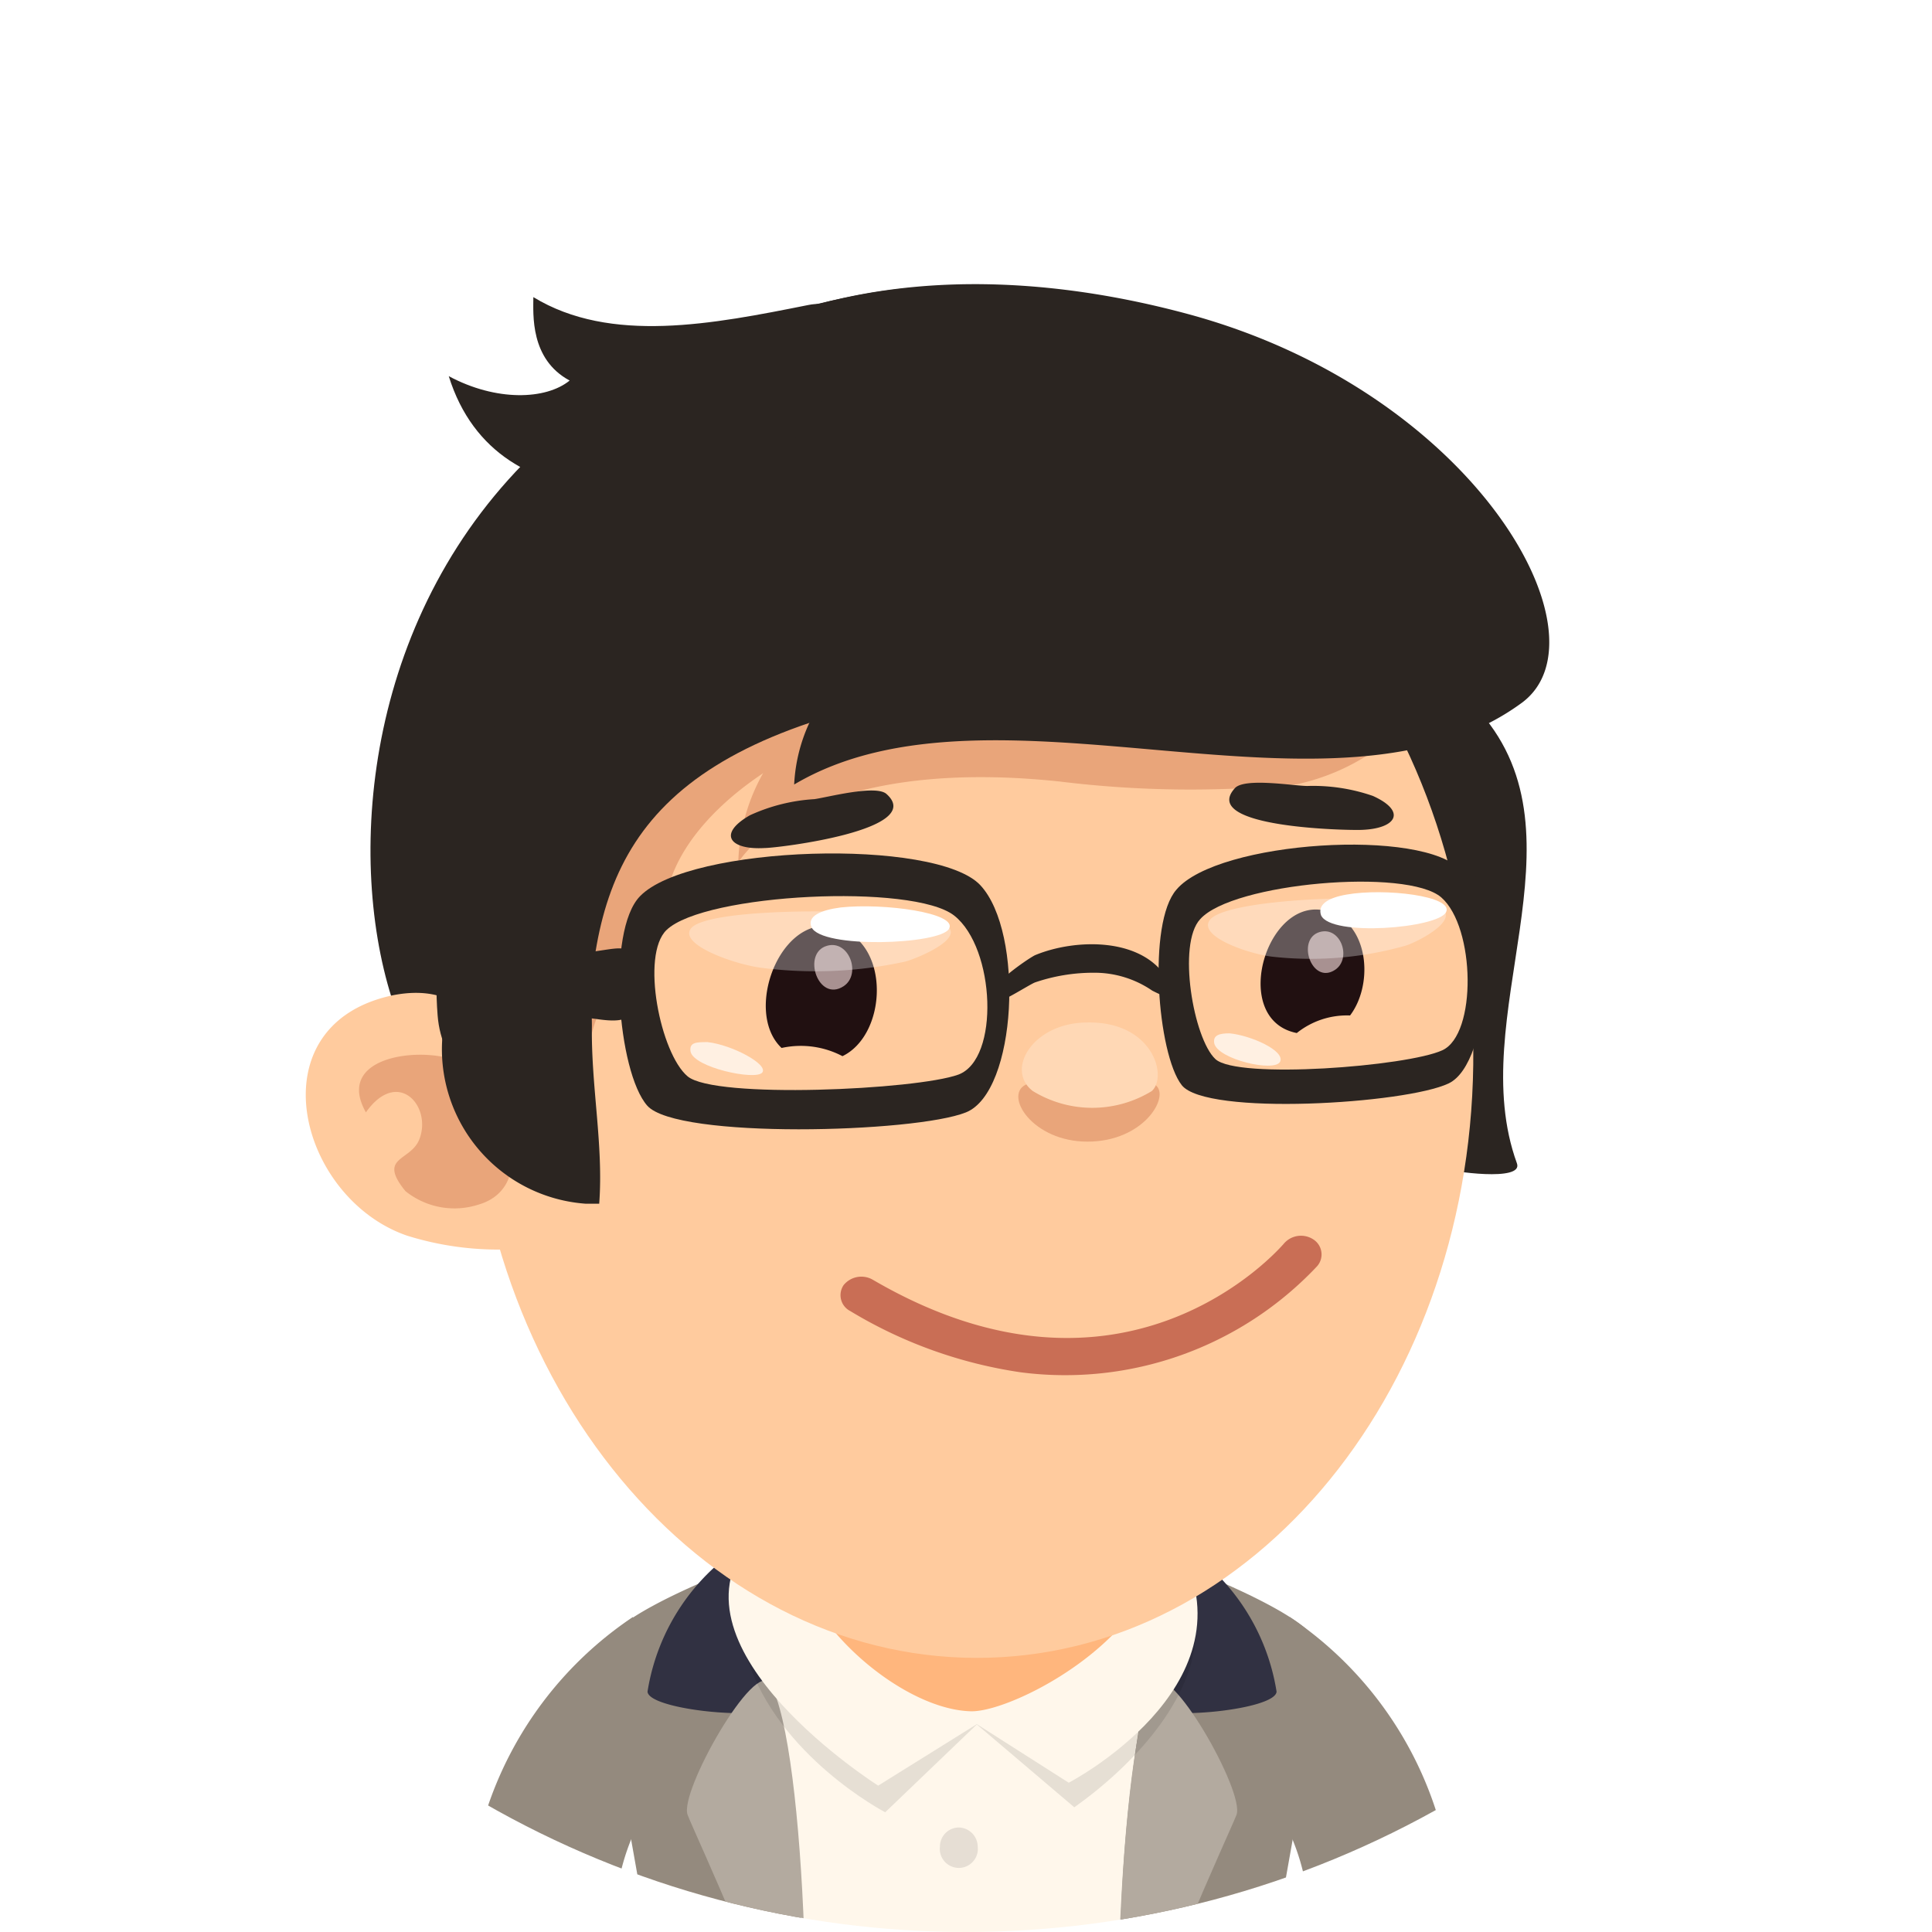<svg xmlns="http://www.w3.org/2000/svg" xmlns:xlink="http://www.w3.org/1999/xlink" viewBox="0 0 66 66"><defs><style>.cls-1{fill:none;}.cls-2{clip-path:url(#clip-path);}.cls-19,.cls-20,.cls-3{fill:#fff;}.cls-4{fill:#948a7e;}.cls-5{fill:#fff7eb;}.cls-6{fill:#313142;}.cls-7{fill:#b3aa9f;}.cls-8{opacity:0.1;}.cls-9{fill:#ffb67d;}.cls-10{fill:#e6ded4;}.cls-11{fill:#2b2521;}.cls-12{fill:#ffcb9e;}.cls-13{fill:#211011;}.cls-14{opacity:0.5;}.cls-15{fill:#94110c;}.cls-16{fill:#b54d26;}.cls-16,.cls-20{opacity:0.3;}.cls-17{fill:#ffd8b5;}.cls-18{fill:#a89191;}.cls-19{opacity:0.7;}</style><clipPath id="clip-path" transform="translate(0)"><circle class="cls-1" cx="33" cy="33" r="33"/></clipPath></defs><g id="Layer_2" data-name="Layer 2"><g id="avatars"><g class="cls-2"><rect class="cls-3" width="66" height="66"/><path class="cls-4" d="M44.06,55.24l-2.64,4.19A7.73,7.73,0,0,1,44.73,66h4.94A12.66,12.66,0,0,0,44.06,55.24Z" transform="translate(0)"/><path class="cls-4" d="M24.26,59.43l-2.64-4.19A12.66,12.66,0,0,0,16,66H21A7.73,7.73,0,0,1,24.26,59.43Z" transform="translate(0)"/><path class="cls-5" d="M40.72,53.89c-4.89-2.63-12-1.72-15.28.39-3.73,2.43-3.65,6.19-2.83,11.72h20.7C44.22,60.43,44.37,55.85,40.72,53.89Z" transform="translate(0)"/><path class="cls-4" d="M45,56.12c-.41-1.07-4.87-2.72-4.87-2.72A52,52,0,0,0,38.28,66H43.6C44.42,61.33,45.29,56.85,45,56.12Z" transform="translate(0)"/><path class="cls-6" d="M40.16,52.67s-.75,4.85-.91,5.51,4.31.28,4.36-.39A7.31,7.31,0,0,0,40.16,52.67Z" transform="translate(0)"/><path class="cls-7" d="M39.41,57.52c-.61,1-1,4.68-1.16,8.48h2.26c.83-2,1.6-3.67,1.73-4C42.54,61.22,39.92,56.64,39.41,57.52Z" transform="translate(0)"/><path class="cls-4" d="M20.72,56.12c-.28.73.58,5.21,1.4,9.88h5.26a53.77,53.77,0,0,0-1.92-12.55S21.13,55.05,20.72,56.12Z" transform="translate(0)"/><path class="cls-6" d="M22.12,57.79c.05.67,4.53,1.05,4.36.39s-.91-5.51-.91-5.51A7.31,7.31,0,0,0,22.12,57.79Z" transform="translate(0)"/><path class="cls-7" d="M23.49,62c.13.34.9,2,1.73,4h2.25c-.14-3.8-.54-7.43-1.16-8.48C25.8,56.64,23.19,61.22,23.49,62Z" transform="translate(0)"/><path class="cls-8" d="M25.53,56.66c1.06,3.35,4.71,5.25,4.71,5.25l3.13-3,3.33,2.83c2-1.42,4.12-3.69,4.15-6C40.88,54.18,24.47,53.3,25.53,56.66Z" transform="translate(0)"/><path class="cls-5" d="M25.57,52.67C22.67,56.36,30,61,30,61l3.37-2.1,3.14,2s6.22-3.23,3.87-7.86C38.26,48.88,28.5,49,25.57,52.67Z" transform="translate(0)"/><path class="cls-9" d="M37.54,49.35c-1.64-1.29-4.85-1.5-6.82-1.08a4.72,4.72,0,0,0-3.55,4.31c-.18,2.49,3.49,5.82,6,5.88C35.12,58.5,43.27,53.86,37.54,49.35Z" transform="translate(0)"/><path class="cls-10" d="M32.75,62.43a.65.65,0,0,0-.64.65.65.65,0,1,0,1.29,0A.66.66,0,0,0,32.75,62.43Z" transform="translate(0)"/><path class="cls-11" d="M50.57,24.34c-1-1.13-2,8-2.61,8.89-1.53,2.06-1.2,5.63,1.34,6.69.21.09,2.76.47,2.52-.18C50,34.74,54.31,28.63,50.57,24.34Z" transform="translate(0)"/><path class="cls-11" d="M29.38,10.07c-22,4.14-18.13,29.35-11.71,28.3S45.55,32.52,47.51,32s4.22-.81,3-9.08C49.19,13.92,38.46,8.36,29.38,10.07Z" transform="translate(0)"/><path class="cls-12" d="M32.6,14.94c-9.46.27-16.87,9.82-16.54,21.33S24.32,56.9,33.78,56.63,50.65,46.81,50.32,35.3,42.06,14.67,32.6,14.94Z" transform="translate(0)"/><path class="cls-13" d="M28.88,31.8c-2.07-1-3.57,2.69-2.18,4a3.06,3.06,0,0,1,2.08.28C30.23,35.38,30.42,32.55,28.88,31.8Z" transform="translate(0)"/><g class="cls-14"><path class="cls-15" d="M44.88,42.35a.77.77,0,0,0-1,.11c-.22.26-5.48,6.27-14.06,1.26a.78.78,0,0,0-1,.18.61.61,0,0,0,.23.89,15.61,15.61,0,0,0,5.82,2.09A11.81,11.81,0,0,0,45,43.25.61.61,0,0,0,44.88,42.35Z" transform="translate(0)"/></g><path class="cls-16" d="M37.25,37.13c-1.06,0-1.49-.44-2.22-.07S35.27,39,37.15,39s2.77-1.46,2.37-1.89S38.43,37.14,37.25,37.13Z" transform="translate(0)"/><path class="cls-17" d="M37.15,34.93c-1.86,0-2.82,1.61-1.87,2.34a3.89,3.89,0,0,0,4.07,0C39.9,36.76,39.37,34.89,37.15,34.93Z" transform="translate(0)"/><path class="cls-13" d="M45.6,31.23c-2.21-1.07-3.72,3.58-1.3,4.06a2.74,2.74,0,0,1,1.82-.6C46.88,33.69,46.79,31.8,45.6,31.23Z" transform="translate(0)"/><path class="cls-18" d="M28.25,32.31c-.87.25-.3,1.95.57,1.38C29.44,33.28,29,32.09,28.25,32.31Z" transform="translate(0)"/><path class="cls-18" d="M45.08,31.84c-.81.24-.27,1.82.53,1.29C46.19,32.74,45.8,31.63,45.08,31.84Z" transform="translate(0)"/><path class="cls-12" d="M13.42,34c-4.73,1-3.25,6.92.48,8.21a10.46,10.46,0,0,0,3.73.46l.08-.1c.61-.75-.13-4.7-.36-5.51C16.77,35,15.69,33.55,13.42,34Z" transform="translate(0)"/><path class="cls-16" d="M44.07,21a42,42,0,0,0-13.61-.55c-3.57.48-7.26,1.67-9.13,5a17.08,17.08,0,0,0-1.74,5.4c-.43,2.32-.06,4.89.5,5.09.42-2.82,2.11-2.67,2.69-5.41.5-2.39,3.15-4,3.29-4.12a6.58,6.58,0,0,0-.85,3.05c.91-1.36,4.06-3.5,11-2.76a36.51,36.51,0,0,0,8.09.09,7.44,7.44,0,0,0,4.51-3C49.77,21.94,45.1,21.24,44.07,21Z" transform="translate(0)"/><path class="cls-11" d="M41.5,16.69c-6.14-3.77-11.73-3-16.65-1-6.42,2.62-10.39,12.83-9.9,19,.28,3.52,5.14,3.75,5.14,1.76,0-6,1-10.32,9.91-12.42,7.11-1.67,15.51-.75,17.63.72S47.64,20.45,41.5,16.69Z" transform="translate(0)"/><path class="cls-16" d="M15.79,36.32C14.62,35.7,11.37,36,12.5,38c1.08-1.53,2.26-.23,1.83.91-.29.77-1.45.59-.48,1.78a2.67,2.67,0,0,0,2.5.46C18.54,40.51,17.22,37.07,15.79,36.32Z" transform="translate(0)"/><path class="cls-11" d="M40.59,10.73C35,9.22,28.93,9.16,23.9,12.07c-3.63,2.09-4.28,6-3,10.05.42,1.34,1.23,3.24,2.88,3.51.62.1,3.85-.94,4.11-1.4a5.66,5.66,0,0,0-.76,2.57C34,22.73,45.61,28.71,52,24,55.05,21.72,50.38,13.38,40.59,10.73Z" transform="translate(0)"/><path class="cls-11" d="M19.05,32.77c-1.11-.69-2.8-.13-4-.85.58.35.1,2.78.08,3.33A5.29,5.29,0,0,0,20,41.12l.47,0c.15-2-.28-4-.25-6.08C20.21,33.57,20.07,33.39,19.05,32.77Z" transform="translate(0)"/><path class="cls-11" d="M27.61,10.42c-3.25.65-6.75,1.34-9.39-.27,0,.58-.12,2.12,1.24,2.85-.81.66-2.51.72-4.13-.15C17,18.2,23.79,17,26.79,15.27,28.22,14.46,30,9.94,27.61,10.42Z" transform="translate(0)"/><path class="cls-11" d="M46.9,27.19a6.25,6.25,0,0,0-2.24-.34c-.44,0-2.13-.29-2.47.07-1.25,1.36,3.87,1.45,4.32,1.43C47.7,28.31,48.07,27.72,46.9,27.19Z" transform="translate(0)"/><path class="cls-11" d="M27.82,27.3a6.15,6.15,0,0,0-2.2.55c-1.12.64-.69,1.19.5,1.12.45,0,5.55-.62,4.16-1.85C29.91,26.8,28.26,27.24,27.82,27.3Z" transform="translate(0)"/><path class="cls-11" d="M40.19,30.39c-1,1.14-.65,5.62.18,6.68s7.66.64,9.12-.06,1.7-5.78.44-7.26S41.6,28.72,40.19,30.39Zm9.08,5.49c-1.2.55-7,1-7.75.3S40.21,32.25,41,31.4c1.1-1.24,7.08-1.76,8.24-.74S50.46,35.34,49.27,35.88Z" transform="translate(0)"/><path class="cls-11" d="M21.86,30.62c-1.15,1.19-.76,6,.25,7.15S31.26,38.7,33,38s2-6.14.49-7.76S23.54,28.87,21.86,30.62Zm10.88,6.09c-1.43.52-8.32.84-9.25.06s-1.61-4.14-.72-5c1.3-1.25,8.43-1.6,9.83-.49S34.16,36.18,32.74,36.71Z" transform="translate(0)"/><path class="cls-11" d="M35.36,32.63c-.22.1-2.1,1.37-1.42,1.62.18.07,1.21-.61,1.42-.69a6.17,6.17,0,0,1,2-.33,3.49,3.49,0,0,1,2,.61c.35.18,1.05.52.54-.35C39.06,32,36.73,32.06,35.36,32.63Z" transform="translate(0)"/><path class="cls-11" d="M20.25,32.51c-.63.08-3.43.1-3.76.69s.65,1,1.09,1.1a26.79,26.79,0,0,0,2.79.51c1.34.2,1.34-.17,1.31-1.41S21.37,32.36,20.25,32.51Z" transform="translate(0)"/><path class="cls-19" d="M24.17,35.6c-.37,0-.63,0-.58.32.1.55,2.23,1,2.45.72S25,35.69,24.17,35.6Z" transform="translate(0)"/><path class="cls-20" d="M32.09,31.5c-1.34-.48-7.85-.56-8.48.21-.45.56,1.51,1.24,2.39,1.35a14.34,14.34,0,0,0,4.92-.21C31.35,32.74,33.3,31.93,32.09,31.5Z" transform="translate(0)"/><path class="cls-3" d="M28.72,31c-.69.09-1.15.3-1,.67.33.75,4.39.6,4.7.06S30.2,30.84,28.72,31Z" transform="translate(0)"/><path class="cls-19" d="M42,35.3c-.34,0-.57.06-.52.34.12.55,2.07,1,2.25.63S42.74,35.37,42,35.3Z" transform="translate(0)"/><path class="cls-20" d="M49,30.92c-1.23-.43-7.14-.27-7.68.52-.39.57,1.42,1.18,2.22,1.25A11.87,11.87,0,0,0,48,32.31C48.42,32.19,50.16,31.3,49,30.92Z" transform="translate(0)"/><path class="cls-3" d="M46,30.56c-.63.11-1,.34-.87.71.34.74,4,.44,4.27-.11S47.3,30.33,46,30.56Z" transform="translate(0)"/></g></g></g></svg>